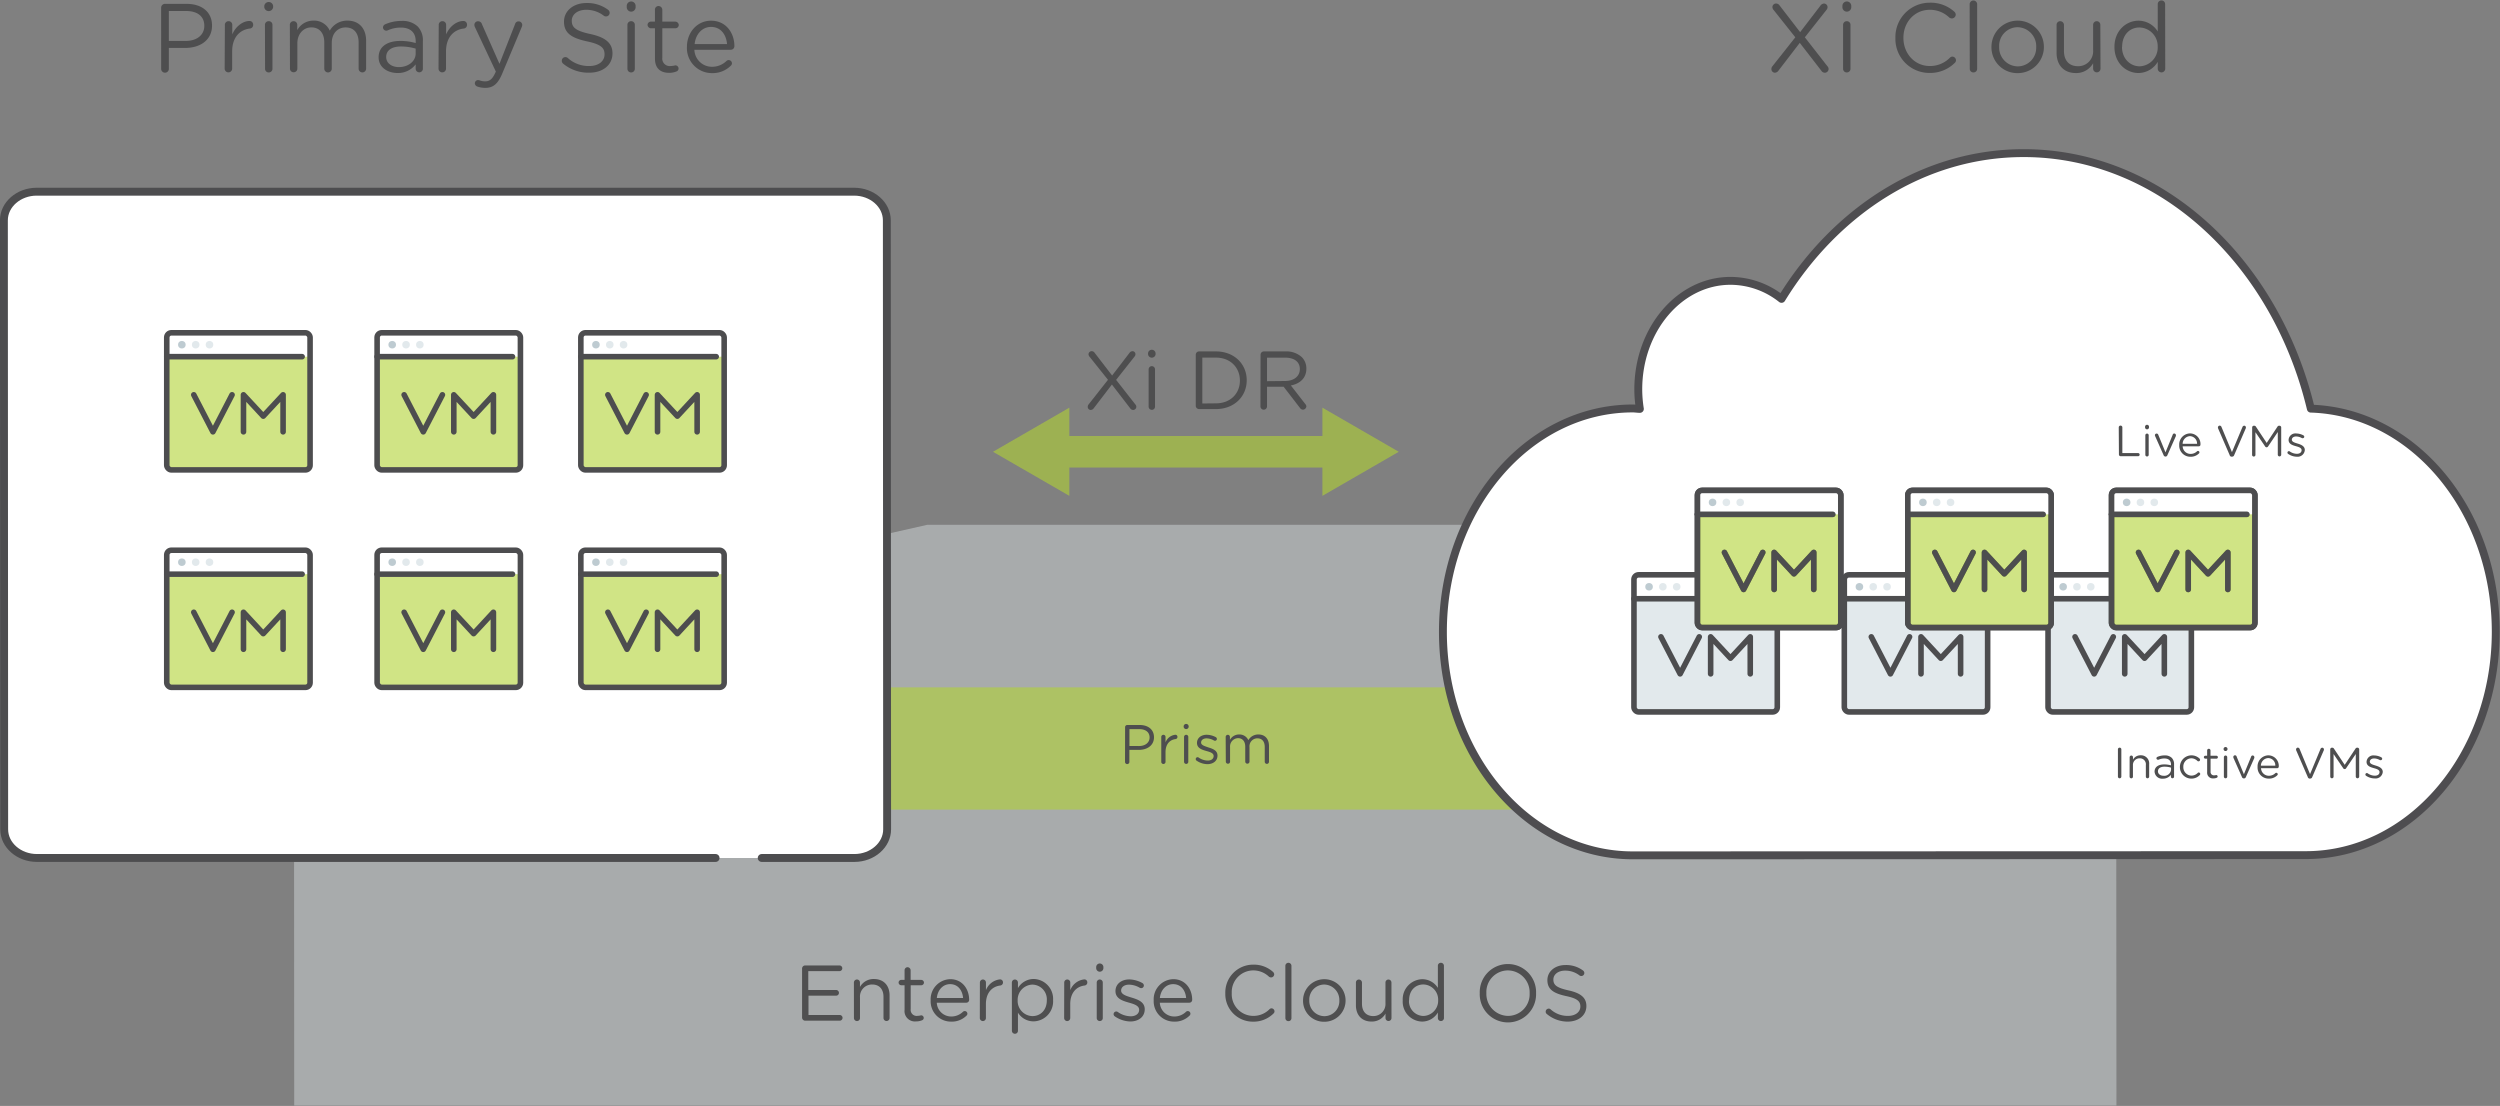 <svg id="Layer_1" data-name="Layer 1" xmlns="http://www.w3.org/2000/svg" viewBox="0 0 693.7 306.87"><rect x="0" y="0" width="693.7" height="306.87" fill="#808080" stroke="none"/><defs><style>.cls-1{fill:#e0e7ea;opacity:0.42;}.cls-2{fill:#4f4f50;}.cls-3{fill:#4e4e4f;}.cls-4{fill:#b0d235;}.cls-13,.cls-4{opacity:0.6;}.cls-13,.cls-14,.cls-15,.cls-5{fill:#fff;}.cls-6{opacity:0.65;}.cls-11,.cls-7,.cls-8,.cls-9{fill:none;}.cls-8{stroke:#fff;stroke-miterlimit:10;stroke-width:1.99px;}.cls-11,.cls-14,.cls-15,.cls-8,.cls-9{stroke-linecap:round;}.cls-9{stroke:#4e4d50;}.cls-11,.cls-14,.cls-15,.cls-9{stroke-linejoin:round;}.cls-15,.cls-9{stroke-width:2.19px;}.cls-10{fill:#e2e9ec;}.cls-11,.cls-14,.cls-15{stroke:#4d4d4f;}.cls-11,.cls-14{stroke-width:1.55px;}.cls-12{fill:#becbd1;}</style></defs><title>dia_Xi_0617</title><polygon class="cls-1" points="410.85 145.63 257.27 145.63 81.57 185.31 81.64 306.75 587.27 306.75 587.19 185.31 410.85 145.63"/><path class="cls-2" d="M222.56,282.34V268.77a.87.87,0,0,1,.85-.88h9.52a.79.79,0,1,1,0,1.58h-8.65v5.23H232a.8.8,0,0,1,.79.79.78.78,0,0,1-.79.79h-7.66v5.36H233a.79.79,0,0,1,0,1.58h-9.63A.87.87,0,0,1,222.56,282.34Z"/><path class="cls-2" d="M236.94,272.64a.85.85,0,0,1,.83-.85.84.84,0,0,1,.85.85v1.23a4.29,4.29,0,0,1,3.88-2.21c2.74,0,4.34,1.84,4.34,4.53v6.28a.84.84,0,1,1-1.69,0v-5.87c0-2.1-1.14-3.42-3.13-3.42a3.33,3.33,0,0,0-3.39,3.55v5.74a.82.82,0,0,1-.83.85.84.84,0,0,1-.85-.85Z"/><path class="cls-2" d="M251,280.22v-6.83h-.92a.77.77,0,0,1-.74-.75.75.75,0,0,1,.74-.74H251v-2.67a.84.84,0,0,1,.83-.85.87.87,0,0,1,.85.85v2.67h2.93a.77.77,0,0,1,.77.74.76.76,0,0,1-.77.75H252.7V280a1.67,1.67,0,0,0,1.9,1.88,4.79,4.79,0,0,0,1-.15.73.73,0,0,1,.72.72.71.71,0,0,1-.48.66,4.27,4.27,0,0,1-1.66.31A2.88,2.88,0,0,1,251,280.22Z"/><path class="cls-2" d="M263.89,283.48a5.63,5.63,0,0,1-5.65-5.89v0a5.58,5.58,0,0,1,5.43-5.89c3.35,0,5.25,2.74,5.25,5.74a.79.79,0,0,1-.79.79h-8.19a4,4,0,0,0,4,3.83,4.63,4.63,0,0,0,3.26-1.31.73.73,0,0,1,1.23.53.73.73,0,0,1-.26.55A5.75,5.75,0,0,1,263.89,283.48Zm3.35-6.55c-.18-2.06-1.36-3.85-3.61-3.85-2,0-3.46,1.64-3.68,3.85Z"/><path class="cls-2" d="M271.9,272.64a.85.85,0,0,1,.83-.85.84.84,0,0,1,.85.85v2.12a4.69,4.69,0,0,1,3.9-3,.81.81,0,0,1,.83.85.84.84,0,0,1-.74.85c-2.19.26-4,1.9-4,5.17v3.85a.84.84,0,1,1-1.69,0Z"/><path class="cls-2" d="M280.77,272.64a.84.84,0,1,1,1.69,0v1.53a5.09,5.09,0,0,1,4.34-2.52,5.52,5.52,0,0,1,5.41,5.87v0a5.54,5.54,0,0,1-5.41,5.89,5.11,5.11,0,0,1-4.34-2.41V286a.82.82,0,0,1-.83.85.84.84,0,0,1-.85-.85Zm9.7,4.95v0a4.08,4.08,0,0,0-4-4.38,4.22,4.22,0,0,0-4.09,4.36v0a4.21,4.21,0,0,0,4.09,4.38C288.67,281.95,290.47,280.33,290.47,277.59Z"/><path class="cls-2" d="M295.3,272.64a.85.85,0,0,1,.83-.85.84.84,0,0,1,.85.85v2.12a4.69,4.69,0,0,1,3.9-3,.81.81,0,0,1,.83.85.84.84,0,0,1-.74.85c-2.19.26-4,1.9-4,5.17v3.85a.84.84,0,1,1-1.69,0Z"/><path class="cls-2" d="M304.17,268.35a1,1,0,0,1,2,0v.28a1,1,0,0,1-2,0Zm.15,4.29a.85.85,0,0,1,.83-.85.84.84,0,0,1,.85.85v9.83a.82.82,0,0,1-.83.85.84.84,0,0,1-.85-.85Z"/><path class="cls-2" d="M309.31,282a.76.76,0,0,1-.31-.61.73.73,0,0,1,.74-.72.67.67,0,0,1,.42.13,6.37,6.37,0,0,0,3.59,1.2c1.36,0,2.34-.7,2.34-1.79v0c0-1.14-1.34-1.58-2.83-2-1.77-.5-3.74-1.12-3.74-3.2v0c0-1.95,1.62-3.24,3.85-3.24a7.87,7.87,0,0,1,3.61,1,.82.82,0,0,1,.42.7.73.73,0,0,1-.75.72.85.85,0,0,1-.37-.09,6.13,6.13,0,0,0-3-.88c-1.34,0-2.19.7-2.19,1.64v0c0,1.07,1.4,1.49,2.91,1.95,1.75.53,3.64,1.2,3.64,3.24v0c0,2.15-1.77,3.39-4,3.39A7.83,7.83,0,0,1,309.31,282Z"/><path class="cls-2" d="M325.78,283.48a5.63,5.63,0,0,1-5.65-5.89v0a5.58,5.58,0,0,1,5.43-5.89c3.35,0,5.25,2.74,5.25,5.74a.79.79,0,0,1-.79.79h-8.19a4,4,0,0,0,4,3.83,4.63,4.63,0,0,0,3.26-1.31.73.73,0,0,1,1.23.53.73.73,0,0,1-.26.55A5.75,5.75,0,0,1,325.78,283.48Zm3.35-6.55c-.18-2.06-1.36-3.85-3.61-3.85-2,0-3.46,1.64-3.68,3.85Z"/><path class="cls-2" d="M340,275.6v0a7.72,7.72,0,0,1,7.75-7.93,7.93,7.93,0,0,1,5.47,2,1,1,0,0,1,.35.7.89.89,0,0,1-.88.85,1,1,0,0,1-.57-.2,6.28,6.28,0,0,0-4.4-1.75,6,6,0,0,0-5.93,6.29v0a6,6,0,0,0,5.93,6.33,6.27,6.27,0,0,0,4.55-1.86.8.8,0,0,1,.55-.24.86.86,0,0,1,.83.83.82.82,0,0,1-.28.61,7.85,7.85,0,0,1-5.69,2.26A7.64,7.64,0,0,1,340,275.6Z"/><path class="cls-2" d="M356.66,268a.84.84,0,1,1,1.69,0v14.5a.82.82,0,0,1-.83.85.84.84,0,0,1-.85-.85Z"/><path class="cls-2" d="M361.57,277.61v0a5.9,5.9,0,0,1,11.8,0v0a5.88,5.88,0,0,1-5.93,5.91A5.8,5.8,0,0,1,361.57,277.61Zm10.07,0v0a4.28,4.28,0,0,0-4.2-4.42,4.18,4.18,0,0,0-4.14,4.38v0a4.25,4.25,0,0,0,4.18,4.4A4.18,4.18,0,0,0,371.64,277.61Z"/><path class="cls-2" d="M386.11,282.48a.83.83,0,1,1-1.66,0v-1.23a4.31,4.31,0,0,1-3.88,2.21c-2.74,0-4.33-1.84-4.33-4.53v-6.28a.82.82,0,0,1,.83-.85.86.86,0,0,1,.85.85v5.87c0,2.1,1.14,3.42,3.13,3.42a3.34,3.34,0,0,0,3.39-3.55v-5.74a.82.82,0,0,1,.83-.85.84.84,0,0,1,.83.85Z"/><path class="cls-2" d="M400.67,282.48a.84.84,0,1,1-1.69,0v-1.53a5.09,5.09,0,0,1-4.34,2.52,5.52,5.52,0,0,1-5.41-5.87v0a5.56,5.56,0,0,1,5.41-5.89,5.1,5.1,0,0,1,4.34,2.41V268a.82.82,0,0,1,.83-.85.84.84,0,0,1,.85.85Zm-9.7-4.95v0a4.09,4.09,0,0,0,4,4.38,4.23,4.23,0,0,0,4.09-4.38v0a4.21,4.21,0,0,0-4.09-4.36C392.76,273.17,391,274.79,391,277.53Z"/><path class="cls-2" d="M410.6,275.6v0a7.82,7.82,0,1,1,15.63,0v0a7.82,7.82,0,1,1-15.63,0Zm13.84,0v0a6.09,6.09,0,0,0-6-6.33,6,6,0,0,0-6,6.29v0a6.09,6.09,0,0,0,6,6.33A6,6,0,0,0,424.44,275.6Z"/><path class="cls-2" d="M429.23,281.38a.78.78,0,0,1-.33-.66.84.84,0,0,1,.83-.85.77.77,0,0,1,.53.2,7,7,0,0,0,4.84,1.82c2.06,0,3.42-1.09,3.42-2.6v0c0-1.42-.77-2.23-4-2.91-3.53-.77-5.15-1.9-5.15-4.42v0c0-2.41,2.12-4.18,5-4.18a7.81,7.81,0,0,1,4.88,1.51.89.89,0,0,1,.37.7.83.83,0,0,1-.83.83.81.81,0,0,1-.5-.15,6.41,6.41,0,0,0-4-1.34c-2,0-3.26,1.1-3.26,2.47v0c0,1.45.79,2.26,4.16,3s5,2,5,4.34v0c0,2.63-2.19,4.34-5.23,4.34A9,9,0,0,1,429.23,281.38Z"/><path class="cls-3" d="M302.06,112.22l5.38-6.83L302.34,99a1.11,1.11,0,0,1-.3-.69.89.89,0,0,1,.9-.87,1,1,0,0,1,.8.46l4.85,6.3,4.78-6.23a1.12,1.12,0,0,1,.87-.53.84.84,0,0,1,.83.85,1,1,0,0,1-.25.64l-5.12,6.48,5.31,6.78a1,1,0,0,1,.3.67.9.9,0,0,1-.9.9,1,1,0,0,1-.8-.46l-5.08-6.6-5,6.53a1.13,1.13,0,0,1-.9.53.84.84,0,0,1-.8-.85A1,1,0,0,1,302.06,112.22Z"/><path class="cls-3" d="M318.56,98a1.05,1.05,0,0,1,2.09,0v.3a1.05,1.05,0,0,1-2.09,0Zm.16,4.5a.89.89,0,0,1,.87-.9.88.88,0,0,1,.9.9v10.32a.86.86,0,0,1-.87.9.88.88,0,0,1-.9-.9Z"/><path class="cls-3" d="M331.8,98.43a.92.92,0,0,1,.9-.92h4.69c5.06,0,8.55,3.47,8.55,8v0c0,4.53-3.49,8-8.55,8H332.7a.92.92,0,0,1-.9-.92Zm5.59,13.49c4.07,0,6.66-2.76,6.66-6.32v0c0-3.56-2.6-6.37-6.66-6.37h-3.77v12.73Z"/><path class="cls-3" d="M349.78,98.43a.92.92,0,0,1,.9-.92h6a6.34,6.34,0,0,1,4.57,1.61,4.45,4.45,0,0,1,1.24,3.17v0c0,2.64-1.79,4.18-4.3,4.67l4,5.15a1,1,0,0,1,.3.67,1,1,0,0,1-.92.9,1.06,1.06,0,0,1-.85-.48l-4.53-5.88h-4.62v5.45a.91.91,0,1,1-1.82,0Zm6.76,7.29c2.41,0,4.14-1.24,4.14-3.31v0c0-2-1.52-3.17-4.11-3.17h-5v6.53Z"/><polygon class="cls-4" points="388.13 125.36 366.94 113.12 366.94 120.98 296.72 120.98 296.72 113.12 275.53 125.36 296.72 137.59 296.72 129.74 366.94 129.74 366.94 137.59 388.13 125.36"/><rect class="cls-4" x="221.18" y="190.73" width="221.3" height="33.92"/><path class="cls-5" d="M639.81,237.28c29.11,0,52.71-27.74,52.71-62,0-33.67-22.85-61-51.31-61.89-9.81-40.91-41.77-70.9-79.7-70.9-27.65,0-52.12,15.95-67.17,40.44a22.86,22.86,0,0,0-14.15-5c-14.14,0-25.6,13.48-25.6,30.1a35.29,35.29,0,0,0,.44,5.43c-.65,0-1.29-.12-1.94-.12-29.11,0-52.71,27.74-52.71,62s23.6,62,52.71,62Z"/><g class="cls-6"><path class="cls-7" d="M560.25,54.51c43.07,6.19,59.09,26,65.44,67.53a38,38,0,0,1,5.84-.5c24.7,0,44.72,23.55,44.72,52.61s-20,52.61-44.72,52.61c-13.64,0-25.83-7.21-34-18.53"/><path class="cls-8" d="M517.85,224.57H459.18c-23.49,0-42.54-22.41-42.54-50"/></g><path class="cls-9" d="M639.81,237.28c29.11,0,52.71-27.74,52.71-62,0-33.67-22.85-61-51.31-61.89-9.81-40.91-41.77-70.9-79.7-70.9-27.65,0-52.12,15.95-67.17,40.44a22.86,22.86,0,0,0-14.15-5c-14.14,0-25.6,13.48-25.6,30.1a35.29,35.29,0,0,0,.44,5.43c-.65,0-1.29-.12-1.94-.12-29.11,0-52.71,27.74-52.71,62s23.6,62,52.71,62Z"/><path class="cls-3" d="M587.91,118.59a.48.48,0,1,1,1,0v7.13h4.37a.44.44,0,0,1,.43.44.43.43,0,0,1-.43.43h-4.85a.48.48,0,0,1-.47-.48Z"/><path class="cls-3" d="M595.21,118.42a.55.55,0,0,1,1.1,0v.16a.55.55,0,0,1-1.1,0Zm.08,2.36a.47.47,0,0,1,.46-.47.46.46,0,0,1,.47.47v5.41a.45.45,0,0,1-.46.47.46.46,0,0,1-.47-.47Z"/><path class="cls-3" d="M600.88,126.69h0a.58.58,0,0,1-.53-.4L598,121a1,1,0,0,1-.06-.25.48.48,0,0,1,.94-.1l2,4.87,2-4.89a.44.44,0,0,1,.43-.34.46.46,0,0,1,.46.46.63.63,0,0,1,0,.23l-2.35,5.3A.56.56,0,0,1,600.88,126.69Z"/><path class="cls-3" d="M607.8,126.74a3.09,3.09,0,0,1-3.11-3.24v0a3.07,3.07,0,0,1,3-3.24,2.93,2.93,0,0,1,2.89,3.15.43.43,0,0,1-.43.43h-4.5a2.17,2.17,0,0,0,2.19,2.11,2.54,2.54,0,0,0,1.79-.72.4.4,0,0,1,.67.29.4.4,0,0,1-.14.3A3.16,3.16,0,0,1,607.8,126.74Zm1.84-3.6a2.05,2.05,0,0,0-2-2.12,2.15,2.15,0,0,0-2,2.12Z"/><path class="cls-3" d="M618.69,126.29l-3.25-7.5a.45.45,0,0,1,0-.22.49.49,0,0,1,.48-.47.53.53,0,0,1,.49.36l2.91,7,2.93-7a.56.56,0,0,1,.47-.34.47.47,0,0,1,.47.46.51.51,0,0,1,0,.19l-3.26,7.54a.58.58,0,0,1-.55.4h0A.57.57,0,0,1,618.69,126.29Z"/><path class="cls-3" d="M624.93,118.6a.48.48,0,0,1,.47-.47h.11a.52.52,0,0,1,.45.25l3,4.53,3-4.53a.51.51,0,0,1,.45-.25h.11a.48.48,0,0,1,.47.47v7.57a.48.48,0,0,1-.47.48.49.49,0,0,1-.48-.48v-6.29l-2.7,4a.47.47,0,0,1-.4.24.48.48,0,0,1-.41-.24l-2.69-3.95v6.29a.46.46,0,1,1-.93,0Z"/><path class="cls-3" d="M634.89,125.93a.42.42,0,0,1-.17-.34.4.4,0,0,1,.41-.4.37.37,0,0,1,.23.07,3.5,3.5,0,0,0,2,.66c.75,0,1.29-.38,1.29-1v0c0-.63-.73-.87-1.55-1.1-1-.28-2.06-.61-2.06-1.76v0a1.88,1.88,0,0,1,2.12-1.78,4.35,4.35,0,0,1,2,.53.45.45,0,0,1,.23.38.4.4,0,0,1-.41.4.46.46,0,0,1-.21,0,3.38,3.38,0,0,0-1.63-.48c-.73,0-1.2.38-1.2.9v0c0,.59.77.82,1.6,1.07s2,.66,2,1.78v0a2,2,0,0,1-2.22,1.87A4.31,4.31,0,0,1,634.89,125.93Z"/><rect class="cls-10" x="453.39" y="159.5" width="39.77" height="38.05"/><rect class="cls-5" x="453.39" y="159.5" width="39.77" height="6.64"/><rect class="cls-11" x="453.39" y="159.5" width="39.77" height="38.05" rx="1.29" ry="1.29"/><polyline class="cls-11" points="471.51 176.71 466.2 186.98 460.88 176.71"/><polyline class="cls-11" points="474.67 186.98 474.67 176.71 480.17 182.64 485.66 176.71 485.66 186.98"/><line class="cls-11" x1="453.39" y1="166.14" x2="490.94" y2="166.14"/><circle class="cls-12" cx="457.58" cy="162.82" r="1.05"/><circle class="cls-10" cx="461.41" cy="162.82" r="1.05"/><circle class="cls-10" cx="465.25" cy="162.82" r="1.05"/><rect class="cls-10" x="511.76" y="159.5" width="39.77" height="38.05"/><rect class="cls-5" x="511.76" y="159.5" width="39.77" height="6.64"/><rect class="cls-11" x="511.76" y="159.5" width="39.77" height="38.05" rx="1.29" ry="1.29"/><polyline class="cls-11" points="529.87 176.71 524.56 186.98 519.25 176.71"/><polyline class="cls-11" points="533.04 186.98 533.04 176.71 538.53 182.64 544.03 176.71 544.03 186.98"/><line class="cls-11" x1="511.76" y1="166.14" x2="549.31" y2="166.14"/><circle class="cls-12" cx="515.95" cy="162.82" r="1.05"/><circle class="cls-10" cx="519.78" cy="162.82" r="1.05"/><circle class="cls-10" cx="523.62" cy="162.82" r="1.05"/><rect class="cls-10" x="568.29" y="159.5" width="39.77" height="38.05"/><rect class="cls-5" x="568.29" y="159.5" width="39.77" height="6.64"/><rect class="cls-11" x="568.29" y="159.5" width="39.77" height="38.05" rx="1.29" ry="1.29"/><polyline class="cls-11" points="586.4 176.71 581.09 186.98 575.78 176.71"/><polyline class="cls-11" points="589.57 186.98 589.57 176.71 595.07 182.64 600.56 176.71 600.56 186.98"/><line class="cls-11" x1="568.29" y1="166.14" x2="605.84" y2="166.14"/><circle class="cls-12" cx="572.48" cy="162.82" r="1.05"/><circle class="cls-10" cx="576.31" cy="162.82" r="1.05"/><circle class="cls-10" cx="580.15" cy="162.82" r="1.05"/><rect class="cls-13" x="471.01" y="136.08" width="39.77" height="38.05"/><rect class="cls-5" x="471.01" y="136.08" width="39.77" height="6.64"/><rect class="cls-14" x="471.01" y="136.08" width="39.77" height="38.05" rx="1.29" ry="1.29"/><polyline class="cls-14" points="489.13 153.29 483.81 163.56 478.5 153.29"/><polyline class="cls-14" points="492.29 163.56 492.29 153.29 497.79 159.22 503.28 153.29 503.28 163.56"/><line class="cls-14" x1="471.01" y1="142.72" x2="508.56" y2="142.72"/><circle class="cls-5" cx="475.2" cy="139.4" r="1.05"/><circle class="cls-5" cx="479.03" cy="139.4" r="1.05"/><circle class="cls-5" cx="482.87" cy="139.4" r="1.05"/><rect class="cls-13" x="529.38" y="136.08" width="39.77" height="38.05"/><rect class="cls-5" x="529.38" y="136.08" width="39.77" height="6.64"/><rect class="cls-14" x="529.38" y="136.08" width="39.77" height="38.05" rx="1.29" ry="1.29"/><polyline class="cls-14" points="547.49 153.29 542.18 163.56 536.87 153.29"/><polyline class="cls-14" points="550.66 163.56 550.66 153.29 556.15 159.22 561.65 153.29 561.65 163.56"/><line class="cls-14" x1="529.38" y1="142.72" x2="566.93" y2="142.72"/><circle class="cls-5" cx="533.57" cy="139.4" r="1.05"/><circle class="cls-5" cx="537.4" cy="139.4" r="1.05"/><circle class="cls-5" cx="541.24" cy="139.4" r="1.05"/><rect class="cls-13" x="585.91" y="136.08" width="39.77" height="38.05"/><rect class="cls-5" x="585.91" y="136.08" width="39.77" height="6.64"/><rect class="cls-14" x="585.91" y="136.08" width="39.77" height="38.05" rx="1.29" ry="1.29"/><polyline class="cls-14" points="604.02 153.29 598.71 163.56 593.4 153.29"/><polyline class="cls-14" points="607.19 163.56 607.19 153.29 612.68 159.22 618.18 153.29 618.18 163.56"/><line class="cls-14" x1="585.91" y1="142.72" x2="623.46" y2="142.72"/><circle class="cls-5" cx="590.1" cy="139.4" r="1.05"/><circle class="cls-5" cx="593.93" cy="139.4" r="1.05"/><circle class="cls-5" cx="597.77" cy="139.4" r="1.05"/><rect class="cls-4" x="471.01" y="136.08" width="39.77" height="38.05"/><rect class="cls-5" x="471.01" y="136.08" width="39.77" height="6.64"/><rect class="cls-11" x="471.01" y="136.08" width="39.77" height="38.05" rx="1.29" ry="1.29"/><polyline class="cls-11" points="489.13 153.29 483.81 163.56 478.5 153.29"/><polyline class="cls-11" points="492.29 163.56 492.29 153.29 497.79 159.22 503.28 153.29 503.28 163.56"/><line class="cls-11" x1="471.01" y1="142.72" x2="508.56" y2="142.72"/><circle class="cls-12" cx="475.2" cy="139.4" r="1.05"/><circle class="cls-10" cx="479.03" cy="139.4" r="1.05"/><circle class="cls-10" cx="482.87" cy="139.4" r="1.05"/><rect class="cls-4" x="529.38" y="136.08" width="39.77" height="38.05"/><rect class="cls-5" x="529.38" y="136.08" width="39.77" height="6.64"/><rect class="cls-11" x="529.38" y="136.08" width="39.77" height="38.05" rx="1.29" ry="1.29"/><polyline class="cls-11" points="547.49 153.29 542.18 163.56 536.87 153.29"/><polyline class="cls-11" points="550.66 163.56 550.66 153.29 556.15 159.22 561.65 153.29 561.65 163.56"/><line class="cls-11" x1="529.38" y1="142.72" x2="566.93" y2="142.72"/><circle class="cls-12" cx="533.57" cy="139.4" r="1.05"/><circle class="cls-10" cx="537.4" cy="139.4" r="1.05"/><circle class="cls-10" cx="541.24" cy="139.4" r="1.05"/><rect class="cls-4" x="585.91" y="136.08" width="39.77" height="38.05"/><rect class="cls-5" x="585.91" y="136.08" width="39.77" height="6.64"/><rect class="cls-11" x="585.91" y="136.08" width="39.77" height="38.05" rx="1.29" ry="1.29"/><polyline class="cls-11" points="604.02 153.29 598.71 163.56 593.4 153.29"/><polyline class="cls-11" points="607.19 163.56 607.19 153.29 612.68 159.22 618.18 153.29 618.18 163.56"/><line class="cls-11" x1="585.91" y1="142.72" x2="623.46" y2="142.72"/><circle class="cls-12" cx="590.1" cy="139.4" r="1.05"/><circle class="cls-10" cx="593.93" cy="139.4" r="1.05"/><circle class="cls-10" cx="597.77" cy="139.4" r="1.05"/><path class="cls-3" d="M587.68,207.93a.47.47,0,1,1,.95,0v7.56a.47.47,0,1,1-.95,0Z"/><path class="cls-3" d="M590.93,210.12a.47.47,0,0,1,.46-.47.46.46,0,0,1,.47.47v.67a2.35,2.35,0,0,1,2.12-1.21,2.26,2.26,0,0,1,2.37,2.48v3.44a.46.46,0,1,1-.92,0v-3.21a1.65,1.65,0,0,0-1.72-1.87,1.82,1.82,0,0,0-1.86,1.94v3.14a.45.45,0,0,1-.46.47.46.46,0,0,1-.47-.47Z"/><path class="cls-3" d="M597.85,214.11v0c0-1.31,1.08-2,2.65-2a6.61,6.61,0,0,1,1.91.26v-.22c0-1.12-.68-1.69-1.85-1.69a3.87,3.87,0,0,0-1.61.35.48.48,0,0,1-.17,0,.41.41,0,0,1-.41-.4.42.42,0,0,1,.25-.38,4.89,4.89,0,0,1,2-.42,2.72,2.72,0,0,1,2,.68,2.45,2.45,0,0,1,.64,1.81v3.39a.44.44,0,0,1-.44.46.43.43,0,0,1-.44-.43V215a2.72,2.72,0,0,1-2.24,1.07A2.09,2.09,0,0,1,597.85,214.11Zm4.57-.48V213a6.47,6.47,0,0,0-1.82-.26c-1.16,0-1.81.5-1.81,1.28v0c0,.78.72,1.24,1.56,1.24A1.87,1.87,0,0,0,602.42,213.63Z"/><path class="cls-3" d="M604.88,212.84v0a3.22,3.22,0,0,1,5.46-2.34.43.43,0,0,1,.14.32.44.44,0,0,1-.44.44.48.48,0,0,1-.3-.11,2.39,2.39,0,0,0-1.69-.74,2.29,2.29,0,0,0-2.22,2.4v0a2.32,2.32,0,0,0,2.28,2.41,2.48,2.48,0,0,0,1.73-.76.37.37,0,0,1,.26-.12.43.43,0,0,1,.42.42.42.42,0,0,1-.12.29,3.12,3.12,0,0,1-2.34,1A3.18,3.18,0,0,1,604.88,212.84Z"/><path class="cls-3" d="M612.44,214.26v-3.74h-.5a.42.42,0,0,1-.41-.41.41.41,0,0,1,.41-.41h.5v-1.46a.46.46,0,0,1,.46-.47.48.48,0,0,1,.47.47v1.46H615a.42.42,0,0,1,.42.41.41.41,0,0,1-.42.41h-1.61v3.62a.92.92,0,0,0,1,1,2.62,2.62,0,0,0,.56-.08.4.4,0,0,1,.4.4.39.39,0,0,1-.26.36,2.34,2.34,0,0,1-.91.17A1.58,1.58,0,0,1,612.44,214.26Z"/><path class="cls-3" d="M617,207.76a.55.55,0,0,1,1.09,0v.16a.55.55,0,0,1-1.09,0Zm.08,2.35a.47.47,0,0,1,.46-.47.46.46,0,0,1,.47.47v5.38a.45.45,0,0,1-.46.47.46.46,0,0,1-.47-.47Z"/><path class="cls-3" d="M622.62,216h0a.57.57,0,0,1-.53-.4l-2.33-5.25a1,1,0,0,1-.06-.25.47.47,0,0,1,.94-.1l2,4.84,2-4.87a.44.44,0,0,1,.43-.34.46.46,0,0,1,.46.46.65.65,0,0,1,0,.23l-2.34,5.28A.56.56,0,0,1,622.62,216Z"/><path class="cls-3" d="M629.52,216.05a3.08,3.08,0,0,1-3.09-3.23v0a3.06,3.06,0,0,1,3-3.23,2.92,2.92,0,0,1,2.88,3.14.43.43,0,0,1-.43.43h-4.49a2.17,2.17,0,0,0,2.18,2.1,2.53,2.53,0,0,0,1.79-.72.4.4,0,0,1,.67.29.4.4,0,0,1-.14.3A3.15,3.15,0,0,1,629.52,216.05Zm1.83-3.59a2,2,0,0,0-2-2.11,2.14,2.14,0,0,0-2,2.11Z"/><path class="cls-3" d="M640.36,215.61l-3.24-7.47a.44.44,0,0,1,0-.22.49.49,0,0,1,.48-.47.53.53,0,0,1,.49.36l2.9,7,2.91-7a.56.56,0,0,1,.47-.34.47.47,0,0,1,.47.46.49.49,0,0,1,0,.19l-3.25,7.51a.58.58,0,0,1-.55.4h0A.57.57,0,0,1,640.36,215.61Z"/><path class="cls-3" d="M646.59,207.94a.48.48,0,0,1,.47-.47h.11a.52.52,0,0,1,.44.25l3,4.51,3-4.51a.51.51,0,0,1,.44-.25h.11a.48.48,0,0,1,.47.47v7.54a.48.48,0,0,1-.47.48.49.49,0,0,1-.48-.48v-6.26L651,213.17a.46.46,0,0,1-.4.24.48.48,0,0,1-.41-.24l-2.67-3.93v6.26a.46.46,0,1,1-.92,0Z"/><path class="cls-3" d="M656.52,215.25a.42.42,0,0,1-.17-.34.4.4,0,0,1,.41-.4.37.37,0,0,1,.23.07,3.49,3.49,0,0,0,2,.66c.74,0,1.28-.38,1.28-1v0c0-.62-.73-.86-1.55-1.09-1-.28-2.05-.61-2.05-1.75v0a1.88,1.88,0,0,1,2.11-1.78,4.33,4.33,0,0,1,2,.53.45.45,0,0,1,.23.38.4.4,0,0,1-.41.4.47.47,0,0,1-.2,0,3.36,3.36,0,0,0-1.62-.48c-.73,0-1.2.38-1.2.9v0c0,.59.77.82,1.59,1.07s2,.66,2,1.78v0A2,2,0,0,1,658.9,216,4.29,4.29,0,0,1,656.52,215.25Z"/><path class="cls-3" d="M44.71,2.15a1.08,1.08,0,0,1,1.05-1.08h6c4.26,0,7.07,2.27,7.07,6v.05c0,4.08-3.4,6.18-7.42,6.18H46.85V19a1.07,1.07,0,1,1-2.13,0Zm6.8,9.21c3.13,0,5.18-1.67,5.18-4.16V7.15c0-2.7-2-4.1-5.07-4.1H46.85v8.31Z"/><path class="cls-3" d="M62.4,6.93a1,1,0,0,1,1-1.05,1,1,0,0,1,1.05,1.05V9.55c1-2.32,3-3.73,4.8-3.73a1,1,0,0,1,1,1.05,1,1,0,0,1-.92,1.05c-2.7.32-4.91,2.35-4.91,6.37v4.75a1,1,0,1,1-2.08,0Z"/><path class="cls-3" d="M73.33,1.64a1.24,1.24,0,0,1,2.46,0V2a1.24,1.24,0,0,1-2.46,0Zm.19,5.29a1,1,0,0,1,1-1.05A1,1,0,0,1,75.6,6.93V19.05a1,1,0,0,1-1,1.05,1,1,0,0,1-1.05-1.05Z"/><path class="cls-3" d="M80.43,6.93a1,1,0,0,1,1-1.05,1,1,0,0,1,1.05,1.05V8.36A5.1,5.1,0,0,1,87,5.72,4.74,4.74,0,0,1,91.5,8.5a5.56,5.56,0,0,1,4.91-2.78c3.21,0,5.18,2.16,5.18,5.61v7.72a1,1,0,1,1-2.08,0V11.82c0-2.7-1.35-4.21-3.62-4.21-2.11,0-3.83,1.57-3.83,4.32v7.13a1,1,0,1,1-2.08,0V11.76c0-2.62-1.38-4.16-3.59-4.16S82.51,9.44,82.51,12v7a1,1,0,0,1-1,1.05,1,1,0,0,1-1.05-1.05Z"/><path class="cls-3" d="M105.06,15.92v-.05c0-2.94,2.43-4.51,6-4.51a14.8,14.8,0,0,1,4.29.59v-.49c0-2.51-1.54-3.81-4.16-3.81a8.73,8.73,0,0,0-3.62.78,1,1,0,0,1-.38.08.92.92,0,0,1-.92-.89,1,1,0,0,1,.57-.86,11,11,0,0,1,4.56-.95,6.12,6.12,0,0,1,4.51,1.54,5.5,5.5,0,0,1,1.43,4.08v7.64a1,1,0,0,1-1,1,1,1,0,0,1-1-1V17.86a6.12,6.12,0,0,1-5,2.4C107.68,20.27,105.06,18.78,105.06,15.92Zm10.28-1.08V13.49a14.56,14.56,0,0,0-4.1-.59c-2.62,0-4.08,1.13-4.08,2.89v.05c0,1.75,1.62,2.78,3.51,2.78C113.24,18.62,115.34,17.05,115.34,14.84Z"/><path class="cls-3" d="M121.74,6.93a1,1,0,0,1,1-1.05,1,1,0,0,1,1.05,1.05V9.55c1-2.32,3-3.73,4.8-3.73a1,1,0,0,1,1,1.05,1,1,0,0,1-.92,1.05c-2.7.32-4.91,2.35-4.91,6.37v4.75a1,1,0,1,1-2.08,0Z"/><path class="cls-3" d="M132.41,24a1,1,0,0,1-.65-.89.9.9,0,0,1,.89-.89,1.58,1.58,0,0,1,.51.11,4.3,4.3,0,0,0,1.51.24c1.3,0,2.05-.78,2.81-2.48l.11-.22L131.76,7.47a1.45,1.45,0,0,1-.13-.57,1,1,0,0,1,1.05-1,1.1,1.1,0,0,1,1.05.81l4.86,11,4.32-11a1,1,0,0,1,1-.78,1,1,0,0,1,1,1,1.75,1.75,0,0,1-.11.51l-5.45,13c-1.21,2.89-2.56,3.94-4.67,3.94A6.57,6.57,0,0,1,132.41,24Z"/><path class="cls-3" d="M156.3,17.7a1,1,0,0,1-.41-.81,1,1,0,0,1,1-1.05,1,1,0,0,1,.65.24,8.59,8.59,0,0,0,6,2.24c2.54,0,4.21-1.35,4.21-3.21v-.05c0-1.75-.94-2.75-4.91-3.59-4.35-.94-6.34-2.35-6.34-5.45V6c0-3,2.62-5.16,6.21-5.16a9.64,9.64,0,0,1,6,1.86,1.1,1.1,0,0,1,.46.86,1,1,0,0,1-1,1,1,1,0,0,1-.62-.19,7.9,7.9,0,0,0-4.89-1.65c-2.46,0-4,1.35-4,3v.05c0,1.78,1,2.78,5.13,3.67s6.16,2.46,6.16,5.34v.05c0,3.24-2.7,5.34-6.45,5.34A11,11,0,0,1,156.3,17.7Z"/><path class="cls-3" d="M173.91,1.64a1.23,1.23,0,0,1,2.46,0V2a1.23,1.23,0,0,1-2.46,0Zm.19,5.29a1,1,0,0,1,1-1.05,1,1,0,0,1,1.05,1.05V19.05a1,1,0,0,1-1,1.05,1,1,0,0,1-1.05-1.05Z"/><path class="cls-3" d="M181.74,16.27V7.85H180.6a1,1,0,0,1-.92-.92A.93.93,0,0,1,180.6,6h1.13V2.72a1,1,0,0,1,1-1.05,1.07,1.07,0,0,1,1.05,1.05V6h3.62a1,1,0,0,1,.95.92.93.93,0,0,1-.95.92h-3.62V16a2.07,2.07,0,0,0,2.35,2.32,5.87,5.87,0,0,0,1.27-.19.9.9,0,0,1,.89.89.87.87,0,0,1-.59.81,5.24,5.24,0,0,1-2.05.38C183.44,20.21,181.74,19.11,181.74,16.27Z"/><path class="cls-3" d="M197.61,20.29a6.94,6.94,0,0,1-7-7.26V13c0-4,2.83-7.26,6.69-7.26,4.13,0,6.48,3.37,6.48,7.07a1,1,0,0,1-1,1h-10.1a4.87,4.87,0,0,0,4.91,4.72,5.7,5.7,0,0,0,4-1.62.9.9,0,0,1,1.51.65.9.9,0,0,1-.32.67A7.1,7.1,0,0,1,197.61,20.29Zm4.13-8.07c-.22-2.54-1.67-4.75-4.45-4.75-2.43,0-4.26,2-4.54,4.75Z"/><path class="cls-3" d="M491.84,18.35l6.32-8-6-7.56a1.31,1.31,0,0,1-.35-.81,1,1,0,0,1,1.05-1,1.16,1.16,0,0,1,.94.54l5.7,7.4,5.61-7.32a1.32,1.32,0,0,1,1-.62,1,1,0,0,1,1,1,1.16,1.16,0,0,1-.3.76l-6,7.61,6.24,8a1.16,1.16,0,0,1,.35.78,1.05,1.05,0,0,1-1.05,1.05,1.16,1.16,0,0,1-.95-.54l-6-7.75-5.88,7.67a1.32,1.32,0,0,1-1.05.62,1,1,0,0,1-.94-1A1.16,1.16,0,0,1,491.84,18.35Z"/><path class="cls-3" d="M511.23,1.64a1.23,1.23,0,0,1,2.46,0V2a1.23,1.23,0,0,1-2.46,0Zm.19,5.29a1,1,0,0,1,1-1.05,1,1,0,0,1,1.05,1.05V19.05a1,1,0,0,1-1,1.05,1,1,0,0,1-1.05-1.05Z"/><path class="cls-3" d="M525.94,10.58v-.05A9.52,9.52,0,0,1,535.5.75a9.77,9.77,0,0,1,6.75,2.46,1.17,1.17,0,0,1,.43.86,1.1,1.1,0,0,1-1.08,1.05,1.28,1.28,0,0,1-.7-.24,7.73,7.73,0,0,0-5.43-2.16c-4.18,0-7.31,3.4-7.31,7.75v.05c0,4.37,3.16,7.8,7.31,7.8A7.74,7.74,0,0,0,541.08,16a1,1,0,0,1,.67-.3,1.06,1.06,0,0,1,1,1,1,1,0,0,1-.35.76,9.68,9.68,0,0,1-7,2.78A9.43,9.43,0,0,1,525.94,10.58Z"/><path class="cls-3" d="M546.54,1.18a1,1,0,1,1,2.08,0V19.05a1,1,0,0,1-1,1.05,1,1,0,0,1-1.05-1.05Z"/><path class="cls-3" d="M552.59,13.06V13A7.27,7.27,0,0,1,567.14,13V13a7.25,7.25,0,0,1-7.32,7.29A7.15,7.15,0,0,1,552.59,13.06Zm12.42,0V13a5.28,5.28,0,0,0-5.18-5.45,5.15,5.15,0,0,0-5.1,5.4V13a5.23,5.23,0,0,0,5.16,5.42A5.15,5.15,0,0,0,565,13.06Z"/><path class="cls-3" d="M582.85,19.05a1,1,0,1,1-2.05,0V17.54A5.32,5.32,0,0,1,576,20.27c-3.37,0-5.34-2.27-5.34-5.59V6.93a1,1,0,0,1,1-1.05,1.05,1.05,0,0,1,1.05,1.05v7.23c0,2.59,1.4,4.21,3.86,4.21A4.12,4.12,0,0,0,580.8,14V6.93a1,1,0,0,1,1-1.05,1,1,0,0,1,1,1.05Z"/><path class="cls-3" d="M600.81,19.05a1,1,0,1,1-2.08,0V17.16a6.27,6.27,0,0,1-5.34,3.1c-3.35,0-6.67-2.65-6.67-7.23V13c0-4.56,3.32-7.26,6.67-7.26a6.29,6.29,0,0,1,5.34,3V1.18a1,1,0,0,1,1-1.05,1,1,0,0,1,1.05,1.05Zm-12-6.1V13c0,3.29,2.29,5.4,4.91,5.4a5.21,5.21,0,0,0,5-5.4V13a5.19,5.19,0,0,0-5-5.37C591.06,7.58,588.85,9.58,588.85,13Z"/><path class="cls-15" d="M198.56,238.07H10.25c-5,0-9.09-3.57-9.09-7.94l-.08-169c0-4.36,4.09-7.94,9.09-7.94H237c5,0,9.08,3.57,9.08,7.94l.08,169c0,4.36-4.09,7.94-9.08,7.94H211.36"/><rect class="cls-4" x="46.27" y="152.68" width="39.77" height="38.05"/><rect class="cls-5" x="46.27" y="152.68" width="39.77" height="6.64"/><rect class="cls-11" x="46.27" y="152.68" width="39.77" height="38.05" rx="1.29" ry="1.29"/><polyline class="cls-11" points="64.39 169.89 59.08 180.16 53.77 169.89"/><polyline class="cls-11" points="67.56 180.16 67.56 169.89 73.05 175.82 78.55 169.89 78.55 180.16"/><line class="cls-11" x1="46.27" y1="159.32" x2="83.83" y2="159.32"/><circle class="cls-12" cx="50.46" cy="156" r="1.05"/><circle class="cls-10" cx="54.3" cy="156" r="1.05"/><circle class="cls-10" cx="58.13" cy="156" r="1.05"/><rect class="cls-4" x="104.64" y="152.68" width="39.77" height="38.05"/><rect class="cls-5" x="104.64" y="152.68" width="39.77" height="6.64"/><rect class="cls-11" x="104.64" y="152.68" width="39.77" height="38.05" rx="1.29" ry="1.29"/><polyline class="cls-11" points="122.76 169.89 117.45 180.16 112.14 169.89"/><polyline class="cls-11" points="125.92 180.16 125.92 169.89 131.42 175.82 136.91 169.89 136.91 180.16"/><line class="cls-11" x1="104.64" y1="159.32" x2="142.2" y2="159.32"/><circle class="cls-12" cx="108.83" cy="156" r="1.05"/><circle class="cls-10" cx="112.67" cy="156" r="1.05"/><circle class="cls-10" cx="116.5" cy="156" r="1.05"/><rect class="cls-4" x="161.17" y="152.68" width="39.77" height="38.05"/><rect class="cls-5" x="161.17" y="152.68" width="39.77" height="6.64"/><rect class="cls-11" x="161.17" y="152.68" width="39.77" height="38.05" rx="1.29" ry="1.29"/><polyline class="cls-11" points="179.29 169.89 173.98 180.16 168.67 169.89"/><polyline class="cls-11" points="182.45 180.16 182.45 169.89 187.95 175.82 193.44 169.89 193.44 180.16"/><line class="cls-11" x1="161.17" y1="159.32" x2="198.73" y2="159.32"/><circle class="cls-12" cx="165.36" cy="156" r="1.05"/><circle class="cls-10" cx="169.2" cy="156" r="1.05"/><circle class="cls-10" cx="173.03" cy="156" r="1.05"/><rect class="cls-4" x="46.27" y="92.34" width="39.77" height="38.05"/><rect class="cls-5" x="46.27" y="92.34" width="39.77" height="6.64"/><rect class="cls-11" x="46.27" y="92.34" width="39.77" height="38.05" rx="1.29" ry="1.29"/><polyline class="cls-11" points="64.39 109.55 59.08 119.82 53.77 109.55"/><polyline class="cls-11" points="67.56 119.82 67.56 109.55 73.05 115.47 78.55 109.55 78.55 119.82"/><line class="cls-11" x1="46.27" y1="98.97" x2="83.83" y2="98.97"/><circle class="cls-12" cx="50.46" cy="95.65" r="1.05"/><circle class="cls-10" cx="54.3" cy="95.65" r="1.05"/><circle class="cls-10" cx="58.13" cy="95.65" r="1.05"/><rect class="cls-4" x="104.64" y="92.34" width="39.77" height="38.05"/><rect class="cls-5" x="104.64" y="92.34" width="39.77" height="6.64"/><rect class="cls-11" x="104.64" y="92.34" width="39.77" height="38.05" rx="1.29" ry="1.29"/><polyline class="cls-11" points="122.76 109.55 117.45 119.82 112.14 109.55"/><polyline class="cls-11" points="125.92 119.82 125.92 109.55 131.42 115.47 136.91 109.55 136.91 119.82"/><line class="cls-11" x1="104.64" y1="98.97" x2="142.2" y2="98.97"/><circle class="cls-12" cx="108.83" cy="95.65" r="1.05"/><circle class="cls-10" cx="112.67" cy="95.65" r="1.05"/><circle class="cls-10" cx="116.5" cy="95.65" r="1.05"/><rect class="cls-4" x="161.17" y="92.34" width="39.77" height="38.05"/><rect class="cls-5" x="161.17" y="92.34" width="39.77" height="6.64"/><rect class="cls-11" x="161.17" y="92.34" width="39.77" height="38.05" rx="1.29" ry="1.29"/><polyline class="cls-11" points="179.29 109.55 173.98 119.82 168.67 109.55"/><polyline class="cls-11" points="182.45 119.82 182.45 109.55 187.95 115.47 193.44 109.55 193.44 119.82"/><line class="cls-11" x1="161.17" y1="98.97" x2="198.73" y2="98.97"/><circle class="cls-12" cx="165.36" cy="95.65" r="1.05"/><circle class="cls-10" cx="169.2" cy="95.65" r="1.05"/><circle class="cls-10" cx="173.03" cy="95.65" r="1.05"/><path class="cls-3" d="M312.19,201.78a.61.61,0,0,1,.6-.61h3.42c2.42,0,4,1.29,4,3.4v0c0,2.32-1.93,3.51-4.22,3.51h-2.61v3.25a.61.61,0,1,1-1.21,0Zm3.86,5.23c1.78,0,2.94-1,2.94-2.36v0c0-1.53-1.15-2.33-2.88-2.33h-2.71V207Z"/><path class="cls-3" d="M322.23,204.49a.6.6,0,0,1,.58-.6.59.59,0,0,1,.6.6V206a3.28,3.28,0,0,1,2.73-2.12.57.57,0,0,1,.58.6.59.59,0,0,1-.52.6c-1.53.18-2.79,1.33-2.79,3.62v2.7a.59.59,0,1,1-1.18,0Z"/><path class="cls-3" d="M328.44,201.49a.7.7,0,0,1,1.39,0v.2a.7.7,0,0,1-1.39,0Zm.11,3a.6.6,0,0,1,.58-.6.59.59,0,0,1,.6.6v6.88a.58.58,0,0,1-.58.6.59.59,0,0,1-.6-.6Z"/><path class="cls-3" d="M332,211.05a.53.53,0,0,1-.21-.43.51.51,0,0,1,.52-.51.47.47,0,0,1,.29.09,4.46,4.46,0,0,0,2.52.84c1,0,1.64-.49,1.64-1.26v0c0-.8-.94-1.1-2-1.39-1.24-.35-2.62-.78-2.62-2.24v0c0-1.36,1.14-2.27,2.7-2.27a5.53,5.53,0,0,1,2.53.67.57.57,0,0,1,.29.49.51.51,0,0,1-.52.51.58.58,0,0,1-.26-.06,4.29,4.29,0,0,0-2.07-.61c-.94,0-1.53.49-1.53,1.15v0c0,.75,1,1,2,1.36,1.23.37,2.55.84,2.55,2.27v0c0,1.5-1.24,2.38-2.82,2.38A5.48,5.48,0,0,1,332,211.05Z"/><path class="cls-3" d="M340.1,204.49a.6.6,0,0,1,.58-.6.59.59,0,0,1,.6.6v.81a2.9,2.9,0,0,1,2.56-1.5,2.69,2.69,0,0,1,2.55,1.58,3.16,3.16,0,0,1,2.79-1.58c1.82,0,2.94,1.23,2.94,3.19v4.38a.59.59,0,1,1-1.18,0v-4.11c0-1.53-.77-2.39-2.05-2.39a2.21,2.21,0,0,0-2.18,2.45v4a.59.59,0,1,1-1.18,0v-4.14c0-1.49-.78-2.36-2-2.36a2.3,2.3,0,0,0-2.21,2.5v4a.58.58,0,0,1-.58.6.59.59,0,0,1-.6-.6Z"/></svg>